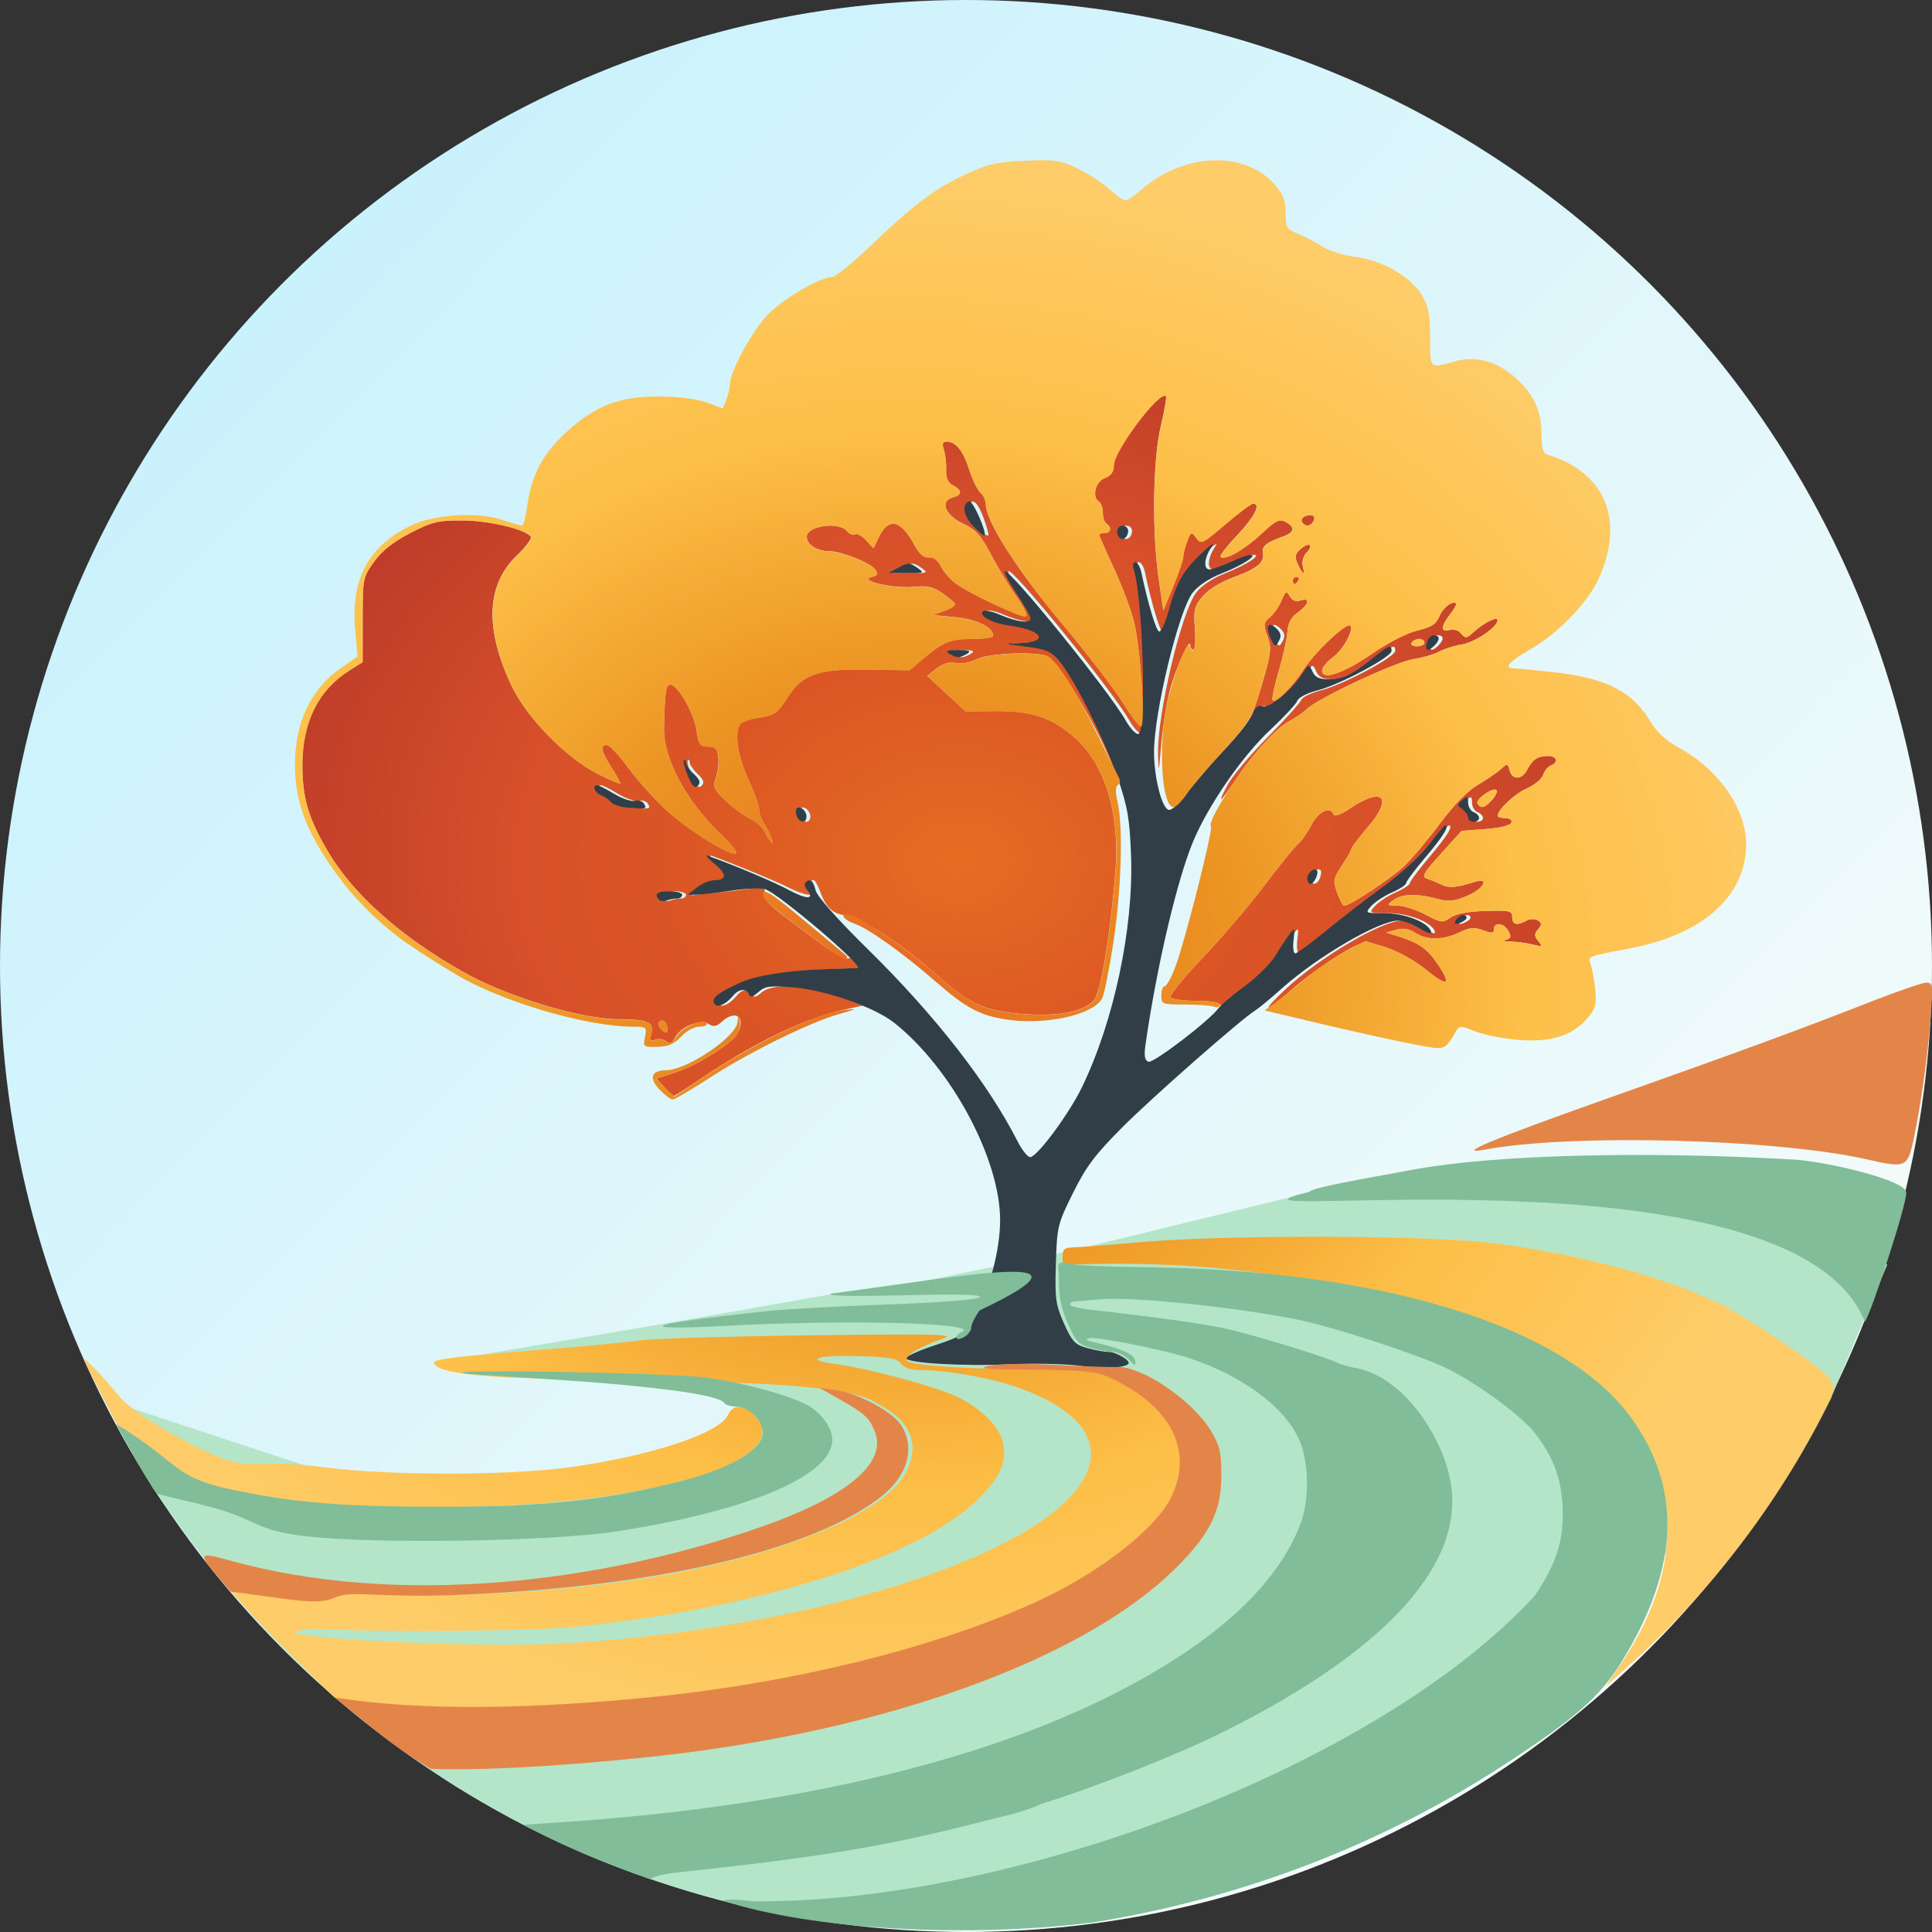 <?xml version="1.0" encoding="UTF-8" standalone="no"?>
<svg
        xmlns="http://www.w3.org/2000/svg"
        xmlns:xlink="http://www.w3.org/1999/xlink"
        xml:space="preserve"
        width="50mm"
        height="50mm"
        viewBox="0 0 50 50"
        version="1.1"
        id="svg8">
    <rect x="0" y="0" width="50" height="50" fill="#333333" stroke="none"/>
    <defs
            id="defs2"><linearGradient
   id="linearGradient1321"><stop
   id="stop1317"
   offset="0"
   style="stop-color:#fffdf9;stop-opacity:1" />
            <stop
                    id="stop1319"
                    offset="1"
                    style="stop-color:#c1f0fd;stop-opacity:1"/></linearGradient>
        <linearGradient
                id="linearGradient1285"><stop
   id="stop1277"
   offset="0"
   style="stop-color:#e76c23;stop-opacity:1" />
            <stop
                    style="stop-color:#db5624;stop-opacity:1"
                    offset="0.301"
                    id="stop1279"/>
            <stop
                    style="stop-color:#d7502a;stop-opacity:1"
                    offset="0.487"
                    id="stop1281"/>
            <stop
                    id="stop1283"
                    offset="1"
                    style="stop-color:#ab2d28;stop-opacity:1"/></linearGradient>
        <linearGradient
                id="linearGradient1265"><stop
   id="stop1257"
   offset="0"
   style="stop-color:#e76b24;stop-opacity:1" />
            <stop
                    style="stop-color:#eb9423;stop-opacity:1"
                    offset="0.36"
                    id="stop1259"/>
            <stop
                    style="stop-color:#fdbf47;stop-opacity:1"
                    offset="0.675"
                    id="stop1261"/>
            <stop
                    id="stop1263"
                    offset="1"
                    style="stop-color:#fecc68;stop-opacity:1"/></linearGradient>
        <linearGradient
                id="linearGradient1155"><stop
   id="stop1151"
   offset="0"
   style="stop-color:#ffffff;stop-opacity:1" />
            <stop
                    style="stop-color:#f4dea7;stop-opacity:1"
                    offset="0.362"
                    id="stop1177"/>
            <stop
                    style="stop-color:#ffffff;stop-opacity:1"
                    offset="0.368"
                    id="stop1175"/>
            <stop
                    id="stop1153"
                    offset="1"
                    style="stop-color:#fff1c7;stop-opacity:1"/></linearGradient>
        <linearGradient
                id="linearGradient1046"><stop
   id="stop1038"
   offset="0"
   style="stop-color:#578e99;stop-opacity:1" />
            <stop
                    style="stop-color:#9bc0c7;stop-opacity:1"
                    offset="0.319"
                    id="stop1040"/>
            <stop
                    id="stop1021"
                    offset="0.34"
                    style="stop-color:#fefefe;stop-opacity:1"/>
            <stop
                    id="stop1019"
                    offset="0.525"
                    style="stop-color:#fefefe;stop-opacity:1"/>
            <stop
                    style="stop-color:#ffc55a;stop-opacity:1"
                    offset="0.772"
                    id="stop1042"/>
            <stop
                    id="stop1044"
                    offset="1"
                    style="stop-color:#f98e1f;stop-opacity:1"/></linearGradient>
        <linearGradient
                id="linearGradient1674"><stop
     id="stop1670"
     offset="0"
     style="stop-color:#3e2300;stop-opacity:1" />
            <stop
                    id="stop1672"
                    offset="1"
                    style="stop-color:#9e5600;stop-opacity:1"/></linearGradient>
        <linearGradient
                id="linearGradient1666"><stop
   style="stop-color:#bc6001;stop-opacity:1"
   offset="0"
   id="stop1654" />
            <stop
                    id="stop1656"
                    offset="0.227"
                    style="stop-color:#ee5015;stop-opacity:1"/>
            <stop
                    style="stop-color:#d45d2a;stop-opacity:1"
                    offset="0.559"
                    id="stop1658"/>
            <stop
                    style="stop-color:#ab2504;stop-opacity:1"
                    offset="1"
                    id="stop1664"/></linearGradient>
        <linearGradient
                id="linearGradient1652"><stop
   style="stop-color:#df7e01;stop-opacity:1"
   offset="0"
   id="stop1640" />
            <stop
                    style="stop-color:#f97b29;stop-opacity:1"
                    offset="0.377"
                    id="stop1644"/>
            <stop
                    style="stop-color:#f9cd2f;stop-opacity:1"
                    offset="1"
                    id="stop1650"/></linearGradient>
        <linearGradient
                id="linearGradient1582"><stop
   id="stop1578"
   offset="0"
   style="stop-color:#fea12a;stop-opacity:1" />
            <stop
                    style="stop-color:#fdb647;stop-opacity:1"
                    offset="0.227"
                    id="stop1588"/>
            <stop
                    id="stop1590"
                    offset="0.377"
                    style="stop-color:#fa9350;stop-opacity:1"/>
            <stop
                    style="stop-color:#f25848;stop-opacity:1"
                    offset="0.549"
                    id="stop1592"/>
            <stop
                    id="stop1594"
                    offset="0.731"
                    style="stop-color:#d83f4d;stop-opacity:1"/>
            <stop
                    id="stop1580"
                    offset="1"
                    style="stop-color:#b51b10;stop-opacity:1"/></linearGradient>
        <linearGradient
                id="linearGradient927"><stop
   id="stop923"
   offset="0"
   style="stop-color:#5d6b32;stop-opacity:1" />
            <stop
                    style="stop-color:#ece1d0;stop-opacity:1"
                    offset="0.392"
                    id="stop937"/>
            <stop
                    id="stop925"
                    offset="1"
                    style="stop-color:#afdfe4;stop-opacity:1"/></linearGradient>
        <linearGradient
                id="linearGradient22643"><stop
   id="stop22639"
   offset="0"
   style="stop-color:#375d9f;stop-opacity:1;" />
            <stop
                    id="stop22641"
                    offset="1"
                    style="stop-color:#384870;stop-opacity:1;"/></linearGradient>
        <linearGradient
                id="linearGradient22566"><stop
   id="stop22562"
   offset="0"
   style="stop-color:#f2a491;stop-opacity:1;" />
            <stop
                    id="stop22564"
                    offset="0.418"
                    style="stop-color:#8eb3cf;stop-opacity:1;"/></linearGradient>
        <linearGradient
                id="linearGradient17184"><stop
   id="stop17180"
   offset="0.507"
   style="stop-color:#ffffff;stop-opacity:1;" />
            <stop
                    id="stop17182"
                    offset="1"
                    style="stop-color:#efe4be;stop-opacity:1;"/></linearGradient>
        <linearGradient
                id="linearGradient7816"><stop
     style="stop-color:#422f2e;stop-opacity:1"
     offset="1"
     id="stop7814" /></linearGradient>
        <linearGradient
                id="linearGradient2455"><stop
   style="stop-color:#fbe8bd;stop-opacity:1;"
   offset="0"
   id="stop2447" />
            <stop
                    id="stop2449"
                    offset="0.395"
                    style="stop-color:#d5dbc1;stop-opacity:1;"/>
            <stop
                    id="stop2451"
                    offset="0.657"
                    style="stop-color:#94c6c6;stop-opacity:1;"/>
            <stop
                    style="stop-color:#2d7ab8;stop-opacity:1;"
                    offset="1"
                    id="stop2453"/></linearGradient>
        <linearGradient
                id="linearGradient1006"><stop
   style="stop-color:#ffffff;stop-opacity:1"
   offset="0"
   id="stop1002" />
            <stop
                    style="stop-color:#0c9ca6;stop-opacity:1"
                    offset="1"
                    id="stop1004"/></linearGradient>
        <linearGradient
                id="linearGradient998"><stop
   style="stop-color:#fbecfd;stop-opacity:1"
   offset="0"
   id="stop994" />
            <stop
                    id="stop960"
                    offset="0.301"
                    style="stop-color:#fbd4f9;stop-opacity:1"/>
            <stop
                    id="stop958"
                    offset="0.487"
                    style="stop-color:#f46cec;stop-opacity:1"/>
            <stop
                    style="stop-color:#2b1562;stop-opacity:1"
                    offset="1"
                    id="stop996"/></linearGradient>
        <radialGradient
                xlink:href="#linearGradient998"
                id="radialGradient1000"
                cx="31.438"
                cy="42.393"
                fx="31.438"
                fy="42.393"
                r="25"
                gradientTransform="matrix(0.001,-1.017,1.024,0.001,-11.091,-1.316)"
                gradientUnits="userSpaceOnUse"/>
        <radialGradient
                xlink:href="#linearGradient1006"
                id="radialGradient1008"
                cx="21.645"
                cy="35.677"
                fx="21.645"
                fy="35.677"
                r="25"
                gradientUnits="userSpaceOnUse"
                gradientTransform="matrix(0.003,0.619,-1,0.005,68.398,-39.119)"/>
        <linearGradient
                gradientUnits="userSpaceOnUse"
                y2="1.4757635e-06"
                x2="25"
                y1="32.673"
                x1="24.669"
                id="linearGradient5700"
                xlink:href="#linearGradient2455"/>
        <linearGradient
                gradientUnits="userSpaceOnUse"
                y2="29.69"
                x2="24.806"
                y1="50"
                x1="25"
                id="linearGradient13724"
                xlink:href="#linearGradient7816"/>
        <linearGradient
                gradientUnits="userSpaceOnUse"
                y2="32.331"
                x2="37.408"
                y1="9.665"
                x1="23.919"
                id="linearGradient17186"
                xlink:href="#linearGradient17184"/>
        <linearGradient
                gradientUnits="userSpaceOnUse"
                y2="33.207"
                x2="26.003"
                y1="25.681"
                x1="34.995"
                id="linearGradient22568"
                xlink:href="#linearGradient22566"/>
        <linearGradient
                gradientUnits="userSpaceOnUse"
                y2="33.689"
                x2="17.217"
                y1="17.369"
                x1="27.734"
                id="linearGradient22645"
                xlink:href="#linearGradient22643"/>
        <linearGradient
                gradientUnits="userSpaceOnUse"
                y2="0.104"
                x2="25.104"
                y1="49.725"
                x1="25.198"
                id="linearGradient935"
                xlink:href="#linearGradient927"/>
        <clipPath
                clipPathUnits="userSpaceOnUse"
                id="clipPath1130"><path
     d="M 0,800 H 800 V 0 H 0 Z"
     id="path1128" /></clipPath>
        <clipPath
                clipPathUnits="userSpaceOnUse"
                id="clipPath1138"><path
     d="M 284.686,41.569 H 515.314 V 17 H 284.686 Z"
     id="path1136" /></clipPath>
        <clipPath
                clipPathUnits="userSpaceOnUse"
                id="clipPath1278"><path
     d="M 0,800 H 800 V 0 H 0 Z"
     id="path1276" /></clipPath>
        <linearGradient
                y2="-131.909"
                x2="-211.176"
                y1="-65.767"
                x1="-332.878"
                gradientTransform="matrix(0.253,0,0,0.253,95.928,56.293)"
                gradientUnits="userSpaceOnUse"
                id="linearGradient1598"
                xlink:href="#linearGradient1582"/>
        <linearGradient
                y2="-131.909"
                x2="-211.176"
                y1="-65.767"
                x1="-332.878"
                gradientTransform="matrix(0.129,0,0,0.143,74.363,36.787)"
                gradientUnits="userSpaceOnUse"
                id="linearGradient1602"
                xlink:href="#linearGradient1652"/>
        <linearGradient
                y2="-131.909"
                x2="-211.176"
                y1="-65.767"
                x1="-332.878"
                gradientTransform="matrix(0.143,0,0,0.156,52.603,39.554)"
                gradientUnits="userSpaceOnUse"
                id="linearGradient1606"
                xlink:href="#linearGradient1666"/>
        <linearGradient
                gradientUnits="userSpaceOnUse"
                y2="19.577"
                x2="33.029"
                y1="54.644"
                x1="16.956"
                id="linearGradient1676"
                xlink:href="#linearGradient1674"/>
        <radialGradient
                xlink:href="#linearGradient1265"
                id="radialGradient1255"
                cx="23.353"
                cy="22.872"
                fx="23.353"
                fy="22.872"
                r="23.671"
                gradientTransform="matrix(1,0,0,0.863,0.1,5.155)"
                gradientUnits="userSpaceOnUse"/>
        <radialGradient
                xlink:href="#linearGradient1285"
                id="radialGradient1275"
                cx="24.697"
                cy="18.392"
                fx="24.697"
                fy="18.392"
                r="23.421"
                gradientTransform="matrix(1,0,0,0.755,0.1,8.398)"
                gradientUnits="userSpaceOnUse"/>
        <linearGradient
                xlink:href="#linearGradient1321"
                id="linearGradient1301"
                x1="50.156"
                y1="49.881"
                x2="0.001"
                y2="0.197"
                gradientUnits="userSpaceOnUse"/></defs>


    <g
            id="g944"><circle
     r="25"
     cy="25"
     cx="25"
     id="path1293"
     style="opacity:1;fill:url(#linearGradient1301);fill-opacity:1;fill-rule:evenodd;stroke-width:0.364" />
        <path
                id="path1287"
                d="m 3.933,38.475 c 2.399,3.54 4.846,5.827 7.889,7.774 2.463,1.531 4.829,2.445 7.327,3.049 l 10.911,-0.611 10.604,-6.191 6.719,-6.306 1.459,-3.463 -4.671,-2.468 -10.01,0.537 -6.423,1.567 -4.261,0.881 -1.957,0.249 -4.234,0.747 -6.059,1.027 7.162,0.823 1.459,0.391 -1.174,1.53 L 13.017,39.008 7.997,37.961 2.862,36.269 Z"
                style="fill:#b4e5c8;fill-opacity:1;stroke:none;stroke-width:0.265;stroke-linecap:butt;stroke-linejoin:miter;stroke-miterlimit:4;stroke-dasharray:none;stroke-opacity:1"/>
        <path
                id="path1289"
                d="m 17.199,28.138 -0.21,-0.224 0.499,-0.163 c 0.567,-0.185 1.457,-0.745 1.595,-1.002 0.23,-0.43 -0.04,-0.635 -0.402,-0.307 -0.138,0.125 -0.216,0.138 -0.344,0.058 -0.216,-0.135 -0.712,0.064 -0.863,0.347 -0.082,0.153 -0.139,0.178 -0.232,0.101 -0.068,-0.056 -0.195,-0.075 -0.282,-0.041 -0.13,0.05 -0.148,0.019 -0.1,-0.175 0.07,-0.279 -0.106,-0.352 -0.854,-0.355 -0.987,-0.004 -2.892,-0.585 -4.025,-1.227 -1.62,-0.918 -2.83,-1.994 -3.489,-3.104 -0.508,-0.855 -0.669,-1.394 -0.669,-2.243 0,-1.118 0.409,-1.942 1.218,-2.454 l 0.342,-0.217 2.86e-4,-1.092 c 2.825e-4,-1.071 0.006,-1.099 0.295,-1.504 0.205,-0.287 0.489,-0.512 0.934,-0.742 0.569,-0.294 0.718,-0.329 1.36,-0.327 0.693,0.003 1.646,0.233 1.765,0.425 0.029,0.047 -0.136,0.267 -0.367,0.489 -0.79,0.761 -0.831,1.899 -0.123,3.384 0.386,0.808 1.409,1.853 2.214,2.259 0.325,0.164 0.591,0.276 0.591,0.248 0,-0.028 -0.106,-0.219 -0.236,-0.425 -0.265,-0.42 -0.295,-0.568 -0.113,-0.568 0.068,0 0.326,0.276 0.573,0.612 0.247,0.337 0.713,0.847 1.035,1.134 0.585,0.521 1.638,1.158 1.742,1.054 0.03,-0.03 -0.136,-0.237 -0.369,-0.458 -0.922,-0.877 -1.517,-1.981 -1.5,-2.784 0.019,-0.912 0.049,-1.12 0.161,-1.12 0.194,0 0.617,0.733 0.681,1.177 0.054,0.375 0.09,0.428 0.297,0.429 0.188,0.001 0.242,0.056 0.266,0.269 0.017,0.147 -0.011,0.387 -0.062,0.533 -0.083,0.239 -0.057,0.3 0.253,0.597 0.19,0.182 0.473,0.389 0.627,0.46 0.155,0.071 0.329,0.226 0.388,0.344 0.059,0.118 0.137,0.244 0.173,0.281 0.099,0.099 -0.051,-0.278 -0.196,-0.493 -0.069,-0.103 -0.126,-0.266 -0.126,-0.363 0,-0.097 -0.128,-0.452 -0.284,-0.79 -0.271,-0.586 -0.36,-1.185 -0.211,-1.418 0.038,-0.06 0.266,-0.138 0.506,-0.174 0.386,-0.058 0.467,-0.114 0.708,-0.495 0.4,-0.632 0.788,-0.769 2.113,-0.746 l 1.059,0.019 0.349,-0.297 c 0.516,-0.439 0.708,-0.516 1.289,-0.516 0.29,0 0.527,-0.036 0.527,-0.08 0,-0.219 -0.418,-0.426 -0.969,-0.48 l -0.592,-0.058 0.325,-0.118 c 0.184,-0.067 0.287,-0.151 0.237,-0.195 -0.456,-0.397 -0.614,-0.46 -1.055,-0.417 -0.53,0.051 -1.441,-0.157 -1.098,-0.251 0.169,-0.046 0.186,-0.083 0.095,-0.202 -0.133,-0.173 -0.88,-0.469 -1.185,-0.469 -0.317,0 -0.582,-0.171 -0.582,-0.375 0,-0.283 0.829,-0.4 1.039,-0.147 0.065,0.078 0.158,0.116 0.209,0.085 0.05,-0.031 0.178,0.037 0.285,0.152 l 0.194,0.208 0.138,-0.286 c 0.256,-0.529 0.568,-0.455 0.931,0.219 0.119,0.221 0.235,0.318 0.364,0.305 0.123,-0.012 0.234,0.071 0.315,0.237 0.069,0.141 0.249,0.343 0.399,0.45 0.384,0.274 1.681,0.879 1.799,0.84 0.054,-0.018 -0.054,-0.245 -0.239,-0.506 -0.186,-0.26 -0.484,-0.751 -0.663,-1.091 -0.266,-0.505 -0.399,-0.652 -0.727,-0.804 -0.463,-0.215 -0.61,-0.588 -0.267,-0.677 0.248,-0.065 0.251,-0.183 0.008,-0.313 -0.133,-0.071 -0.186,-0.191 -0.178,-0.405 0.006,-0.167 -0.02,-0.4 -0.059,-0.517 -0.05,-0.154 -0.032,-0.213 0.065,-0.213 0.244,0 0.431,0.23 0.591,0.726 0.087,0.269 0.219,0.54 0.294,0.603 0.075,0.062 0.137,0.198 0.137,0.3 0,0.429 0.802,1.686 1.947,3.054 0.654,0.78 1.366,1.705 1.584,2.054 0.217,0.349 0.433,0.636 0.48,0.639 0.122,0.005 -0.008,-2.008 -0.173,-2.692 -0.075,-0.312 -0.31,-0.941 -0.521,-1.397 -0.211,-0.456 -0.384,-0.85 -0.384,-0.875 0,-0.025 0.064,-0.046 0.142,-0.046 0.161,0 0.19,-0.148 0.047,-0.237 -0.052,-0.032 -0.095,-0.16 -0.095,-0.284 0,-0.124 -0.043,-0.252 -0.095,-0.284 -0.195,-0.12 -0.102,-0.522 0.142,-0.615 0.167,-0.063 0.237,-0.161 0.237,-0.331 0,-0.375 1.187,-1.951 1.348,-1.79 0.024,0.024 -0.035,0.373 -0.131,0.775 -0.208,0.869 -0.232,2.759 -0.051,3.981 l 0.117,0.79 0.257,-0.627 c 0.142,-0.345 0.257,-0.687 0.257,-0.761 0,-0.074 0.046,-0.254 0.102,-0.4 0.097,-0.254 0.108,-0.258 0.233,-0.087 0.125,0.17 0.164,0.152 0.757,-0.355 0.344,-0.294 0.665,-0.534 0.713,-0.534 0.214,0 0.048,0.336 -0.401,0.811 -0.268,0.284 -0.466,0.538 -0.439,0.565 0.105,0.105 0.608,-0.175 1.04,-0.58 0.386,-0.361 0.482,-0.409 0.643,-0.323 0.262,0.14 0.237,0.272 -0.071,0.381 -0.423,0.15 -0.546,0.25 -0.515,0.419 0.046,0.249 -0.146,0.41 -0.753,0.632 -0.339,0.124 -0.656,0.319 -0.804,0.493 -0.214,0.254 -0.238,0.355 -0.204,0.838 0.022,0.302 0.005,0.548 -0.037,0.548 -0.042,0 -0.079,-0.053 -0.081,-0.118 -0.008,-0.229 -0.379,0.596 -0.532,1.181 -0.085,0.326 -0.184,0.954 -0.221,1.397 -0.062,0.745 -0.068,0.762 -0.081,0.236 -0.025,-1.014 0.6,-3.664 0.984,-4.173 0.138,-0.183 0.43,-0.376 0.771,-0.511 0.535,-0.211 0.934,-0.472 0.722,-0.472 -0.058,0 -0.29,0.084 -0.517,0.187 -0.227,0.103 -0.466,0.188 -0.531,0.189 -0.167,0.003 -0.147,-0.291 0.038,-0.568 0.098,-0.146 0.005,-0.091 -0.244,0.145 -0.477,0.451 -0.651,0.756 -0.862,1.514 -0.087,0.312 -0.194,0.559 -0.239,0.549 -0.071,-0.016 -0.291,-0.762 -0.462,-1.566 -0.03,-0.143 -0.1,-0.26 -0.155,-0.26 -0.055,0 -0.075,0.076 -0.045,0.169 0.247,0.778 0.344,4.277 0.118,4.277 -0.068,0 -0.215,-0.16 -0.325,-0.355 -0.424,-0.75 -3.026,-3.959 -3.128,-3.857 -0.025,0.025 0.109,0.28 0.298,0.565 0.189,0.285 0.356,0.573 0.369,0.64 0.032,0.156 -0.331,0.117 -0.804,-0.086 -0.196,-0.084 -0.387,-0.122 -0.426,-0.083 -0.118,0.118 0.239,0.309 0.691,0.371 0.867,0.119 1.04,0.43 0.25,0.452 -0.422,0.011 -0.415,0.016 0.165,0.091 0.373,0.048 0.674,0.144 0.777,0.248 0.406,0.408 1.692,2.989 1.557,3.124 -0.028,0.028 -0.097,-0.069 -0.153,-0.215 -0.415,-1.092 -1.464,-2.846 -1.748,-2.922 -0.409,-0.11 -1.518,-0.051 -1.798,0.096 -0.159,0.083 -0.395,0.126 -0.536,0.098 -0.169,-0.034 -0.333,0.013 -0.496,0.141 l -0.244,0.192 0.496,0.458 0.496,0.458 0.805,-0.006 c 0.917,-0.006 1.428,0.167 2.018,0.685 0.781,0.686 1.169,1.944 1.057,3.429 -0.12,1.596 -0.381,3.175 -0.555,3.368 -0.273,0.302 -0.921,0.428 -1.838,0.358 -0.995,-0.077 -1.358,-0.241 -2.229,-1.008 -0.88,-0.776 -2.019,-1.531 -2.332,-1.546 -0.335,-0.017 -0.535,-0.19 -0.679,-0.588 -0.064,-0.177 -0.143,-0.322 -0.176,-0.322 -0.136,0 -0.177,0.133 -0.079,0.251 0.163,0.196 -0.14,0.162 -0.587,-0.066 -0.313,-0.16 -1.412,-0.613 -1.98,-0.817 -0.078,-0.028 -0.003,0.063 0.166,0.203 0.33,0.272 0.328,0.427 -0.006,0.43 -0.114,0.001 -0.314,0.09 -0.444,0.197 l -0.237,0.195 0.52,-0.053 c 0.286,-0.029 0.72,-0.081 0.964,-0.114 0.401,-0.055 0.44,-0.044 0.404,0.117 -0.039,0.176 0.128,0.322 1.575,1.378 0.263,0.192 0.532,0.328 0.597,0.303 0.065,-0.025 0.174,0.02 0.24,0.101 0.067,0.08 0.105,0.147 0.086,0.149 -0.019,0.002 -0.418,0.016 -0.887,0.032 -0.99,0.034 -1.832,0.18 -2.2,0.381 -0.143,0.078 -0.354,0.185 -0.471,0.238 -0.133,0.061 -0.191,0.149 -0.156,0.24 0.061,0.16 0.291,0.078 0.505,-0.179 0.147,-0.177 0.351,-0.192 0.408,-0.029 0.03,0.087 0.091,0.074 0.228,-0.047 0.316,-0.28 1.379,-0.197 2.254,0.175 l 0.377,0.16 -0.52,0.113 c -0.974,0.211 -2.306,0.854 -3.661,1.766 -0.375,0.252 -0.697,0.459 -0.717,0.459 -0.019,0 -0.13,-0.101 -0.246,-0.224 z m 0.048,-1.623 c -0.032,-0.084 -0.103,-0.124 -0.158,-0.09 -0.069,0.042 -0.065,0.104 0.013,0.197 0.137,0.166 0.225,0.101 0.145,-0.107 z m 0.374,-3.262 c 0.074,0 0.134,-0.043 0.134,-0.095 0,-0.052 -0.149,-0.095 -0.331,-0.095 -0.315,0 -0.409,0.079 -0.265,0.224 0.036,0.036 0.125,0.043 0.197,0.016 0.072,-0.028 0.191,-0.05 0.265,-0.05 z m 3.351,-2.123 c 0,-0.151 -0.172,-0.291 -0.254,-0.208 -0.078,0.078 0.044,0.345 0.157,0.345 0.054,0 0.098,-0.061 0.098,-0.136 z m -4.211,-0.339 c -0.037,-0.06 -0.141,-0.09 -0.232,-0.066 -0.09,0.024 -0.33,-0.058 -0.533,-0.18 -0.203,-0.123 -0.401,-0.224 -0.44,-0.224 -0.14,-9.66e-4 -0.068,0.196 0.095,0.257 0.091,0.034 0.208,0.116 0.26,0.181 0.052,0.066 0.265,0.132 0.473,0.148 0.446,0.034 0.465,0.027 0.377,-0.115 z m 1.297,-0.758 c -0.114,-0.106 -0.208,-0.241 -0.208,-0.3 0,-0.059 -0.022,-0.085 -0.049,-0.058 -0.027,0.027 0.019,0.21 0.101,0.407 0.111,0.265 0.177,0.331 0.256,0.252 0.079,-0.079 0.053,-0.157 -0.101,-0.3 z M 25.134,16.915 c 0.105,-0.068 0.042,-0.092 -0.237,-0.092 -0.279,0 -0.341,0.024 -0.237,0.092 0.078,0.05 0.184,0.092 0.237,0.092 0.052,0 0.158,-0.041 0.237,-0.092 z m -1.301,-2.227 c -0.186,-0.13 -0.236,-0.131 -0.47,-0.004 l -0.262,0.142 0.47,0.004 c 0.45,0.004 0.462,-0.002 0.262,-0.142 z m 5.464,-0.948 c 0,-0.075 -0.064,-0.136 -0.142,-0.136 -0.142,0 -0.194,0.2 -0.081,0.313 0.088,0.088 0.223,-0.018 0.223,-0.176 z m -3.851,-0.359 c -0.163,-0.439 -0.329,-0.528 -0.391,-0.21 -0.029,0.148 0.443,0.763 0.523,0.682 0.017,-0.017 -0.042,-0.23 -0.132,-0.473 z m 6.122,12.615 c 0,-0.052 -0.269,-0.094 -0.609,-0.094 -0.335,0 -0.635,-0.041 -0.666,-0.092 -0.031,-0.05 0.341,-0.508 0.826,-1.017 0.486,-0.509 1.205,-1.351 1.598,-1.871 0.393,-0.52 0.788,-1.007 0.878,-1.082 0.09,-0.074 0.246,-0.298 0.347,-0.496 0.178,-0.348 0.499,-0.493 0.576,-0.261 0.019,0.057 0.195,-0.009 0.405,-0.151 0.859,-0.583 1.145,-0.311 0.486,0.461 -0.239,0.28 -0.435,0.537 -0.435,0.572 0,0.035 -0.11,0.229 -0.245,0.433 -0.226,0.342 -0.236,0.396 -0.123,0.707 0.067,0.186 0.148,0.337 0.18,0.337 0.145,0 1.219,-0.71 1.549,-1.023 0.202,-0.192 0.62,-0.689 0.93,-1.106 0.355,-0.477 0.717,-0.847 0.979,-1 0.229,-0.134 0.496,-0.317 0.595,-0.406 0.17,-0.154 0.182,-0.152 0.23,0.031 0.067,0.256 0.318,0.246 0.457,-0.02 0.142,-0.269 0.266,-0.351 0.533,-0.353 0.238,-0.002 0.288,0.165 0.075,0.247 -0.076,0.029 -0.165,0.138 -0.198,0.242 -0.033,0.104 -0.225,0.263 -0.426,0.353 -0.322,0.144 -0.751,0.549 -0.751,0.709 0,0.031 0.089,0.056 0.197,0.056 0.115,0 0.181,0.049 0.158,0.118 -0.024,0.072 -0.284,0.137 -0.664,0.166 l -0.625,0.047 -0.534,0.591 c -0.456,0.504 -0.509,0.599 -0.361,0.647 0.095,0.031 0.266,0.1 0.379,0.154 0.196,0.093 0.374,0.079 0.858,-0.072 0.404,-0.125 0.228,0.186 -0.206,0.365 -0.342,0.141 -0.484,0.154 -0.78,0.071 -0.503,-0.14 -0.908,-0.126 -1.124,0.037 -0.174,0.132 -0.169,0.139 0.11,0.142 0.161,0.002 0.487,0.106 0.723,0.232 0.403,0.214 0.444,0.219 0.647,0.077 0.143,-0.1 0.454,-0.159 0.909,-0.172 0.624,-0.018 0.691,-0.002 0.691,0.16 0,0.198 0.114,0.227 0.366,0.092 0.093,-0.05 0.221,-0.053 0.295,-0.007 0.108,0.067 0.109,0.107 0.007,0.23 -0.102,0.123 -0.101,0.176 0.006,0.306 0.118,0.142 0.103,0.15 -0.154,0.087 -0.156,-0.039 -0.412,-0.072 -0.568,-0.075 -0.156,-0.002 -0.209,-0.023 -0.119,-0.046 0.131,-0.034 0.145,-0.08 0.068,-0.225 -0.113,-0.211 -0.375,-0.245 -0.375,-0.049 0,0.109 -0.052,0.114 -0.28,0.028 -0.226,-0.085 -0.345,-0.075 -0.618,0.056 -0.424,0.202 -0.838,0.206 -1.138,0.009 -0.161,-0.105 -0.313,-0.13 -0.493,-0.08 l -0.261,0.072 0.331,0.105 c 0.517,0.164 0.734,0.316 0.991,0.695 0.38,0.559 0.278,0.625 -0.272,0.177 -0.549,-0.448 -1.354,-0.773 -1.697,-0.686 -0.308,0.077 -1.268,0.716 -1.843,1.227 -0.672,0.597 -0.762,0.555 -0.112,-0.052 0.882,-0.824 2.496,-1.774 3.016,-1.776 0.124,-4.65e-4 0.375,0.091 0.557,0.204 0.209,0.129 0.316,0.158 0.29,0.079 -0.08,-0.239 -0.676,-0.474 -1.204,-0.474 -0.506,0 -0.511,-0.002 -0.342,-0.189 0.094,-0.104 0.335,-0.261 0.535,-0.349 0.2,-0.088 0.364,-0.196 0.364,-0.24 0,-0.044 0.234,-0.355 0.52,-0.693 0.452,-0.533 0.614,-0.8 0.484,-0.8 -0.02,0 -0.205,0.223 -0.411,0.497 -0.206,0.273 -0.726,0.752 -1.156,1.064 -0.429,0.312 -1.105,0.834 -1.501,1.159 -0.396,0.325 -0.759,0.591 -0.805,0.591 -0.046,0 -0.066,-0.155 -0.044,-0.343 0.038,-0.329 0.034,-0.335 -0.108,-0.148 -0.081,0.107 -0.247,0.358 -0.368,0.556 -0.218,0.359 -1.531,1.438 -1.531,1.259 z m 6.419,-2.165 c 0.078,-0.049 0.091,-0.104 0.034,-0.139 -0.052,-0.032 -0.147,0.005 -0.211,0.083 -0.128,0.154 -0.028,0.186 0.177,0.057 z m -3.826,-1.112 c 0.033,-0.085 0.04,-0.175 0.016,-0.199 -0.075,-0.075 -0.245,0.076 -0.245,0.218 0,0.186 0.155,0.173 0.229,-0.019 z m 4.218,-1.55 c 0,-0.054 -0.064,-0.122 -0.142,-0.152 -0.078,-0.03 -0.142,-0.14 -0.142,-0.245 0,-0.164 -0.021,-0.173 -0.15,-0.066 -0.138,0.114 -0.138,0.134 0,0.235 0.083,0.06 0.15,0.159 0.15,0.218 0,0.059 0.064,0.108 0.142,0.108 0.078,0 0.142,-0.044 0.142,-0.098 z m 0.237,-0.471 c 0.094,-0.104 0.145,-0.217 0.112,-0.249 -0.089,-0.089 -0.554,0.243 -0.489,0.349 0.085,0.137 0.187,0.11 0.376,-0.099 z m -8.089,0.059 c 0,-0.02 0.074,-0.094 0.166,-0.166 0.15,-0.118 0.153,-0.114 0.036,0.036 -0.124,0.158 -0.201,0.208 -0.201,0.13 z m 1.251,-0.457 c 0.119,-0.219 0.583,-0.771 1.032,-1.226 0.449,-0.455 0.839,-0.887 0.867,-0.96 0.028,-0.073 0.257,-0.184 0.508,-0.247 0.569,-0.143 1.923,-0.863 1.924,-1.023 9.6e-5,-0.177 -0.073,-0.148 -0.504,0.2 -0.533,0.43 -0.75,0.533 -1.13,0.533 -0.239,0 -0.346,-0.053 -0.414,-0.203 -0.089,-0.199 -0.095,-0.197 -0.275,0.08 -0.277,0.428 -0.85,0.891 -1.02,0.825 -0.103,-0.04 -0.188,0.038 -0.284,0.259 -0.075,0.174 -0.405,0.571 -0.733,0.883 l -0.597,0.568 0.615,-0.668 c 0.571,-0.62 0.635,-0.735 0.887,-1.59 0.245,-0.831 0.26,-0.955 0.149,-1.262 -0.111,-0.308 -0.105,-0.355 0.059,-0.492 0.1,-0.083 0.237,-0.278 0.303,-0.433 0.107,-0.251 0.131,-0.263 0.214,-0.114 0.062,0.11 0.156,0.148 0.276,0.11 0.264,-0.084 0.224,0.098 -0.068,0.311 -0.175,0.128 -0.256,0.279 -0.27,0.505 -0.011,0.177 -0.112,0.636 -0.226,1.02 -0.114,0.384 -0.184,0.721 -0.156,0.749 0.08,0.08 0.522,-0.363 0.811,-0.812 0.284,-0.441 1.106,-1.213 1.196,-1.123 0.106,0.106 -0.185,0.635 -0.455,0.828 -0.149,0.106 -0.271,0.259 -0.271,0.34 0,0.259 0.562,0.065 1.309,-0.451 0.4,-0.276 0.89,-0.526 1.156,-0.589 0.361,-0.086 0.486,-0.166 0.568,-0.365 0.095,-0.23 0.345,-0.422 0.434,-0.333 0.019,0.019 -0.051,0.144 -0.155,0.277 -0.24,0.305 -0.246,0.479 -0.015,0.406 0.102,-0.033 0.227,0.006 0.298,0.091 0.11,0.132 0.142,0.129 0.321,-0.033 0.269,-0.244 0.624,-0.421 0.624,-0.311 0,0.178 -0.581,0.573 -0.925,0.629 -0.194,0.031 -0.462,0.116 -0.597,0.189 -0.135,0.073 -0.433,0.159 -0.662,0.192 -0.44,0.063 -2.476,1.017 -2.752,1.291 -0.089,0.088 -0.284,0.223 -0.432,0.3 -0.342,0.177 -0.945,0.829 -1.4,1.515 -0.418,0.63 -0.512,0.689 -0.211,0.134 z m 5.447,-3.594 c 0.151,-0.151 0.144,-0.265 -0.017,-0.265 -0.072,0 -0.153,0.085 -0.18,0.189 -0.056,0.213 0.028,0.245 0.198,0.076 z M 33.14,16.273 c -0.209,-0.209 -0.303,-0.071 -0.162,0.238 0.108,0.237 0.126,0.244 0.215,0.085 0.073,-0.13 0.059,-0.211 -0.053,-0.323 z m 3.724,0.359 c 0,-0.052 -0.061,-0.095 -0.136,-0.095 -0.075,0 -0.163,0.043 -0.195,0.095 -0.032,0.052 0.029,0.095 0.136,0.095 0.107,0 0.195,-0.043 0.195,-0.095 z m -5.913,3.595 c 0.094,-0.104 0.193,-0.189 0.219,-0.189 0.026,0 -0.03,0.085 -0.124,0.189 -0.094,0.104 -0.193,0.189 -0.219,0.189 -0.026,0 0.03,-0.085 0.124,-0.189 z m 2.507,-5.203 c 0,-0.052 0.045,-0.095 0.1,-0.095 0.055,0 0.074,0.043 0.042,0.095 -0.032,0.052 -0.077,0.095 -0.1,0.095 -0.023,0 -0.042,-0.043 -0.042,-0.095 z m 0.129,-0.422 c -0.089,-0.193 -0.077,-0.258 0.072,-0.393 0.217,-0.196 0.354,-0.105 0.15,0.099 -0.08,0.08 -0.122,0.23 -0.095,0.336 0.068,0.26 0.004,0.239 -0.127,-0.042 z m 0.107,-1.092 c -0.032,-0.052 0.009,-0.122 0.093,-0.154 0.181,-0.07 0.282,0.007 0.195,0.148 -0.079,0.127 -0.211,0.13 -0.288,0.006 z"
                style="fill:url(#radialGradient1275);fill-opacity:1;stroke-width:0.095"/>
        <path
                style="fill:#313e47;stroke-width:0.095"
                d="m 27.92,35.342 c -0.416,-0.047 -1.203,-0.063 -1.749,-0.036 -1.23,0.06 -2.762,-0.031 -2.719,-0.163 0.018,-0.053 0.369,-0.206 0.78,-0.34 0.547,-0.179 0.762,-0.295 0.799,-0.434 0.028,-0.104 0.135,-0.314 0.238,-0.466 0.333,-0.492 0.614,-1.557 0.614,-2.325 0,-1.586 -1.262,-3.937 -2.743,-5.11 -0.51,-0.404 -1.779,-0.847 -2.624,-0.916 -0.59,-0.048 -0.715,-0.031 -0.889,0.123 -0.145,0.129 -0.214,0.146 -0.243,0.061 -0.057,-0.163 -0.261,-0.148 -0.408,0.029 -0.21,0.253 -0.443,0.339 -0.502,0.185 -0.051,-0.132 0.127,-0.267 0.696,-0.525 0.388,-0.176 1.223,-0.31 2.129,-0.341 0.468,-0.016 0.87,-0.03 0.893,-0.032 0.21,-0.014 -2.079,-1.963 -2.401,-2.044 -0.125,-0.031 -0.526,-0.011 -0.891,0.046 -0.365,0.057 -0.762,0.102 -0.882,0.101 l -0.218,-0.002 0.237,-0.185 c 0.13,-0.102 0.33,-0.186 0.444,-0.187 0.334,-0.003 0.337,-0.158 0.006,-0.43 -0.17,-0.14 -0.245,-0.231 -0.166,-0.203 0.702,0.252 1.736,0.689 2.104,0.89 0.449,0.244 0.669,0.242 0.464,-0.004 -0.059,-0.071 -0.079,-0.157 -0.045,-0.191 0.12,-0.12 0.2,-0.06 0.264,0.198 0.04,0.16 0.563,0.75 1.364,1.537 1.727,1.698 3.099,3.459 3.857,4.949 0.127,0.251 0.283,0.439 0.345,0.419 0.219,-0.071 1.001,-1.138 1.326,-1.807 0.825,-1.701 1.337,-4.107 1.272,-5.973 -0.034,-0.966 -0.085,-1.269 -0.346,-2.034 -0.336,-0.988 -1.127,-2.57 -1.513,-3.028 -0.21,-0.248 -0.34,-0.304 -0.862,-0.37 -0.579,-0.074 -0.589,-0.079 -0.171,-0.09 0.79,-0.021 0.617,-0.333 -0.25,-0.452 -0.452,-0.062 -0.809,-0.254 -0.691,-0.371 0.038,-0.038 0.23,-9.66e-4 0.426,0.083 0.473,0.203 0.836,0.242 0.804,0.086 -0.014,-0.067 -0.18,-0.355 -0.369,-0.64 -0.189,-0.285 -0.324,-0.54 -0.298,-0.565 0.102,-0.102 2.704,3.106 3.128,3.857 0.11,0.195 0.256,0.355 0.325,0.355 0.225,0 0.129,-3.499 -0.118,-4.277 -0.03,-0.093 -0.009,-0.169 0.045,-0.169 0.055,0 0.124,0.117 0.155,0.26 0.178,0.835 0.386,1.523 0.464,1.534 0.049,0.007 0.159,-0.234 0.243,-0.536 0.206,-0.739 0.382,-1.047 0.857,-1.495 0.25,-0.236 0.342,-0.29 0.244,-0.145 -0.185,0.277 -0.205,0.571 -0.038,0.568 0.065,-0.001 0.304,-0.086 0.531,-0.189 0.227,-0.103 0.459,-0.187 0.517,-0.187 0.212,0 -0.187,0.261 -0.722,0.472 -0.341,0.135 -0.633,0.328 -0.771,0.511 -0.365,0.484 -0.999,3.113 -0.996,4.126 0.002,0.665 0.206,1.459 0.383,1.49 0.075,0.013 0.263,-0.157 0.418,-0.378 0.155,-0.221 0.59,-0.724 0.965,-1.117 0.375,-0.393 0.728,-0.834 0.783,-0.979 0.07,-0.185 0.145,-0.247 0.251,-0.206 0.174,0.067 0.743,-0.391 1.024,-0.824 0.18,-0.278 0.186,-0.279 0.275,-0.08 0.067,0.151 0.174,0.203 0.414,0.203 0.381,0 0.598,-0.102 1.13,-0.533 0.432,-0.349 0.504,-0.378 0.504,-0.2 -9.7e-5,0.16 -1.355,0.881 -1.924,1.023 -0.253,0.063 -0.483,0.183 -0.514,0.267 -0.031,0.084 -0.344,0.419 -0.694,0.746 -0.722,0.672 -1.598,1.936 -1.998,2.884 -0.42,0.995 -0.956,3.283 -1.242,5.302 -0.036,0.256 -0.013,0.374 0.08,0.41 0.126,0.048 1.579,-1.063 1.817,-1.389 0.063,-0.086 0.369,-0.343 0.681,-0.572 0.312,-0.229 0.665,-0.578 0.785,-0.777 0.119,-0.199 0.284,-0.449 0.365,-0.557 0.142,-0.187 0.146,-0.181 0.108,0.148 -0.022,0.189 -0.002,0.343 0.044,0.343 0.046,0 0.409,-0.266 0.805,-0.591 0.396,-0.325 1.072,-0.847 1.501,-1.159 0.429,-0.312 0.949,-0.791 1.156,-1.064 0.206,-0.273 0.392,-0.497 0.411,-0.497 0.129,0 -0.033,0.267 -0.484,0.8 -0.286,0.337 -0.52,0.649 -0.52,0.693 0,0.044 -0.164,0.152 -0.364,0.24 -0.2,0.088 -0.441,0.246 -0.535,0.349 -0.168,0.186 -0.164,0.189 0.342,0.189 0.528,0 1.124,0.235 1.204,0.474 0.026,0.079 -0.081,0.05 -0.29,-0.079 -0.182,-0.113 -0.433,-0.205 -0.557,-0.204 -0.503,0.002 -2.081,0.921 -3.017,1.757 -0.287,0.256 -0.591,0.508 -0.676,0.56 -0.367,0.225 -2.659,2.239 -3.45,3.031 -0.704,0.705 -0.94,1.02 -1.277,1.7 -0.399,0.804 -0.415,0.871 -0.444,1.836 -0.027,0.904 -0.007,1.054 0.209,1.54 0.209,0.47 0.285,0.551 0.598,0.638 0.197,0.055 0.446,0.1 0.553,0.1 0.203,5.72e-4 0.597,0.238 0.515,0.311 -0.122,0.108 -0.586,0.126 -1.277,0.048 z m 9.79,-11.567 c 0.064,-0.077 0.159,-0.115 0.211,-0.083 0.057,0.035 0.044,0.09 -0.034,0.139 -0.204,0.129 -0.304,0.097 -0.177,-0.057 z M 17.059,23.288 c -0.144,-0.144 -0.05,-0.224 0.265,-0.224 0.182,0 0.331,0.043 0.331,0.095 0,0.052 -0.06,0.095 -0.134,0.095 -0.074,0 -0.193,0.023 -0.265,0.05 -0.072,0.028 -0.161,0.021 -0.197,-0.016 z m 16.773,-0.549 c 0,-0.142 0.17,-0.293 0.245,-0.218 0.066,0.066 -0.065,0.354 -0.161,0.354 -0.046,0 -0.084,-0.061 -0.084,-0.136 z M 20.621,21.121 c -0.031,-0.08 -0.032,-0.17 -0.003,-0.199 0.083,-0.083 0.254,0.058 0.254,0.208 0,0.182 -0.18,0.175 -0.251,-0.01 z m 17.374,0.038 c 0,-0.059 -0.068,-0.157 -0.15,-0.218 -0.138,-0.101 -0.138,-0.121 0,-0.235 0.129,-0.107 0.15,-0.098 0.15,0.066 0,0.105 0.064,0.215 0.142,0.245 0.078,0.03 0.142,0.098 0.142,0.152 0,0.054 -0.064,0.098 -0.142,0.098 -0.078,0 -0.142,-0.049 -0.142,-0.108 z M 16.284,20.907 c -0.208,-0.016 -0.421,-0.082 -0.473,-0.148 -0.052,-0.066 -0.169,-0.147 -0.26,-0.181 -0.162,-0.061 -0.235,-0.258 -0.095,-0.257 0.039,2.83e-4 0.237,0.101 0.44,0.224 0.203,0.123 0.443,0.204 0.533,0.18 0.09,-0.024 0.195,0.006 0.232,0.066 0.088,0.143 0.068,0.149 -0.377,0.115 z m 1.519,-0.825 c -0.082,-0.197 -0.128,-0.38 -0.101,-0.407 0.027,-0.027 0.049,-5.72e-4 0.049,0.058 0,0.059 0.093,0.194 0.208,0.3 0.154,0.143 0.18,0.221 0.101,0.3 -0.079,0.079 -0.145,0.014 -0.256,-0.252 z m 6.759,-3.167 c -0.105,-0.068 -0.042,-0.092 0.237,-0.092 0.279,0 0.341,0.024 0.237,0.092 -0.078,0.05 -0.184,0.092 -0.237,0.092 -0.052,0 -0.158,-0.041 -0.237,-0.092 z m 12.365,-0.284 c 0.027,-0.104 0.108,-0.189 0.18,-0.189 0.161,0 0.168,0.114 0.017,0.265 -0.17,0.17 -0.253,0.137 -0.198,-0.076 z m -4.048,-0.121 c -0.141,-0.31 -0.047,-0.448 0.162,-0.238 0.112,0.112 0.126,0.194 0.053,0.323 -0.089,0.159 -0.107,0.152 -0.215,-0.085 z M 23.262,14.685 c 0.234,-0.127 0.284,-0.126 0.47,0.004 0.2,0.14 0.188,0.146 -0.262,0.142 l -0.47,-0.004 z m 5.711,-0.767 c -0.113,-0.113 -0.061,-0.313 0.081,-0.313 0.078,0 0.142,0.061 0.142,0.136 0,0.158 -0.135,0.265 -0.223,0.176 z m -3.789,-0.304 c -0.253,-0.264 -0.301,-0.573 -0.1,-0.64 0.09,-0.03 0.465,0.811 0.393,0.882 -0.017,0.017 -0.149,-0.092 -0.293,-0.242 z"
                id="path1209"/>
        <path
                style="fill:url(#radialGradient1255);fill-opacity:1;stroke-width:0.095"
                d="m 5.689,40.816 c 3.838,0.535 6.566,0.606 10.033,0.172 3.922,-0.49 7.175,-1.715 7.745,-2.917 0.347,-0.732 0.086,-1.32 -0.781,-1.757 -1.372,-0.97 -11.287,-0.25 -11.457,-1.046 0,-0.094 0.553,-0.161 2.791,-0.337 1.041,-0.082 2.169,-0.189 2.507,-0.238 0.338,-0.049 2.339,-0.11 4.446,-0.135 3.271,-0.039 3.776,-0.027 3.453,0.08 -0.588,0.195 -1.009,0.441 -0.968,0.565 0.043,0.131 1.374,0.223 3.522,0.245 1.179,0.012 1.487,0.045 1.821,0.196 1.182,0.537 1.821,1.291 1.821,2.151 0,0.706 -0.282,1.238 -1.029,1.943 -2.09,1.971 -7.052,3.618 -12.593,4.178 -3.14,0.586 -5.919,0.582 -8.348,0.011 0,0 -2.279,-2.161 -2.962,-3.111 z m 8.472,1.738 c 5.333,-0.242 10.759,-1.637 13.008,-3.344 1.698,-1.289 1.349,-2.562 -0.911,-3.331 -0.671,-0.228 -1.794,-0.422 -2.449,-0.422 -0.239,0 -0.409,-0.058 -0.49,-0.166 -0.102,-0.136 -0.304,-0.171 -1.141,-0.195 -1.069,-0.03 -1.386,0.098 -0.52,0.211 0.729,0.095 2.269,0.499 2.962,0.776 0.643,0.257 1.219,0.785 1.327,1.215 0.13,0.519 -0.044,0.922 -0.654,1.519 -1.526,1.491 -5.606,2.79 -10.281,3.274 -1.238,0.128 -4.909,0.162 -6.953,0.061 -2.028,0.207 4.065,0.487 6.101,0.4 z m 27.811,0.475 c 1.687,-2.489 1.564,-5.1 -0.33,-6.955 -5.165,-2.776 -9.131,-3.527 -14.142,-3.341 v -0.222 c 0,-0.179 0.051,-0.223 0.26,-0.227 0.143,-0.003 0.941,-0.065 1.774,-0.138 2.23,-0.197 7.477,-0.18 9.121,0.03 2.276,0.29 4.522,0.897 5.91,1.598 0.698,0.352 2.401,1.501 2.705,1.824 0.201,0.214 0.212,0.27 0.115,0.593 -1.227,2.518 -3.009,4.892 -5.039,6.741 l -0.788,0.71 z M 9.478,38.996 C 5.881,38.729 5.957,39.121 4.218,38.005 3.427,37.55 3.155,37.138 2.836,36.505 2.655,36.147 2.421,35.709 2.163,35.175 c 0.069,-0.055 0.821,0.836 0.968,1.012 0.205,0.247 1.108,0.834 1.881,1.223 1.623,0.817 1.28,0.282 3.378,0.563 1.602,0.215 4.756,0.218 6.298,0.007 2.146,-0.294 3.944,-0.884 4.154,-1.365 0.127,-0.289 0.461,-0.272 0.704,0.036 0.259,0.329 0.247,0.559 -0.042,0.849 -0.814,0.814 -3.975,1.444 -7.519,1.499 -1.119,0.017 -2.247,0.015 -2.507,-0.004 z M 17.064,28.192 c -0.277,-0.289 -0.209,-0.491 0.167,-0.493 0.552,-0.003 1.84,-0.876 1.86,-1.262 0.008,-0.152 0.022,-0.163 0.053,-0.042 0.023,0.088 -0.002,0.243 -0.056,0.344 -0.143,0.267 -1.024,0.824 -1.604,1.014 l -0.502,0.164 0.233,0.233 0.233,0.233 0.697,-0.468 c 1.403,-0.942 2.966,-1.689 3.717,-1.777 0.34,-0.04 0.325,-0.028 -0.135,0.102 -0.763,0.216 -2.32,0.981 -3.338,1.64 -0.489,0.317 -0.931,0.576 -0.981,0.576 -0.051,0 -0.206,-0.119 -0.346,-0.265 z M 8.872,22.837 C 7.982,21.675 7.633,20.818 7.633,19.796 c 0,-1.11 0.413,-1.973 1.207,-2.519 l 0.413,-0.284 -0.064,-0.737 c -0.111,-1.272 0.362,-2.138 1.449,-2.656 0.606,-0.289 1.729,-0.36 2.349,-0.149 0.248,0.084 0.482,0.154 0.52,0.154 0.038,0 0.099,-0.223 0.135,-0.497 0.107,-0.8 0.393,-1.346 1.001,-1.909 0.76,-0.704 1.4,-0.949 2.451,-0.937 0.482,0.005 0.967,0.069 1.21,0.159 l 0.406,0.151 0.091,-0.24 c 0.05,-0.132 0.091,-0.311 0.091,-0.399 1.9e-4,-0.303 0.556,-1.334 0.949,-1.76 0.377,-0.409 1.374,-1 1.691,-1.001 0.083,-3.933e-4 0.534,-0.367 1.002,-0.815 1.109,-1.061 1.654,-1.47 2.461,-1.848 0.561,-0.263 0.793,-0.315 1.536,-0.348 0.792,-0.035 0.922,-0.015 1.372,0.206 0.273,0.134 0.638,0.373 0.81,0.532 0.172,0.158 0.358,0.287 0.413,0.287 0.055,0 0.245,-0.127 0.422,-0.283 1.081,-0.949 2.664,-1.011 3.435,-0.133 0.227,0.258 0.288,0.416 0.288,0.739 0,0.375 0.027,0.422 0.307,0.535 0.169,0.068 0.456,0.218 0.639,0.333 0.182,0.115 0.567,0.236 0.855,0.27 0.676,0.079 1.42,0.501 1.712,0.971 0.184,0.297 0.224,0.489 0.227,1.115 0.004,0.834 -0.027,0.805 0.667,0.613 0.523,-0.146 1.078,0.01 1.548,0.435 0.471,0.426 0.667,0.851 0.667,1.453 0,0.38 0.036,0.496 0.166,0.536 1.494,0.458 2.001,1.704 1.309,3.216 -0.287,0.627 -1.067,1.427 -1.789,1.835 -0.512,0.289 -0.673,0.472 -0.418,0.475 0.065,9.48e-4 0.503,0.042 0.973,0.092 1.415,0.149 2.1,0.491 2.581,1.287 0.164,0.271 0.408,0.497 0.723,0.668 1.046,0.57 1.756,1.588 1.752,2.515 -0.005,1.327 -1.119,2.326 -2.989,2.682 -1.162,0.221 -1.109,0.198 -1.028,0.442 0.039,0.116 0.09,0.406 0.113,0.644 0.036,0.365 0.004,0.479 -0.204,0.726 -0.38,0.451 -0.956,0.631 -1.799,0.559 -0.386,-0.033 -0.882,-0.132 -1.103,-0.22 -0.381,-0.153 -0.407,-0.152 -0.503,0.006 -0.305,0.506 -0.245,0.49 -1.155,0.315 -0.461,-0.088 -1.503,-0.318 -2.315,-0.511 l -1.478,-0.351 0.264,-0.195 c 0.145,-0.107 0.512,-0.398 0.816,-0.645 0.303,-0.247 0.771,-0.565 1.04,-0.706 l 0.488,-0.256 0.532,0.168 c 0.309,0.098 0.749,0.344 1.049,0.589 0.556,0.453 0.66,0.389 0.278,-0.172 -0.257,-0.379 -0.475,-0.531 -0.991,-0.695 l -0.331,-0.105 0.261,-0.072 c 0.181,-0.05 0.332,-0.025 0.493,0.08 0.3,0.197 0.714,0.194 1.138,-0.009 0.273,-0.13 0.392,-0.141 0.618,-0.056 0.228,0.086 0.28,0.081 0.28,-0.028 0,-0.197 0.262,-0.163 0.375,0.049 0.078,0.145 0.064,0.191 -0.068,0.225 -0.091,0.023 -0.037,0.044 0.119,0.046 0.156,0.002 0.412,0.036 0.568,0.075 0.257,0.064 0.271,0.056 0.154,-0.087 -0.107,-0.13 -0.108,-0.183 -0.006,-0.306 0.102,-0.123 0.101,-0.163 -0.007,-0.23 -0.074,-0.046 -0.202,-0.042 -0.295,0.007 -0.252,0.135 -0.366,0.106 -0.366,-0.092 0,-0.162 -0.068,-0.178 -0.691,-0.16 -0.454,0.013 -0.766,0.072 -0.909,0.172 -0.203,0.142 -0.244,0.138 -0.647,-0.077 -0.236,-0.126 -0.562,-0.23 -0.723,-0.232 -0.278,-0.003 -0.284,-0.01 -0.11,-0.142 0.216,-0.164 0.621,-0.177 1.124,-0.037 0.296,0.082 0.438,0.069 0.78,-0.071 0.434,-0.178 0.61,-0.49 0.206,-0.365 -0.484,0.15 -0.663,0.165 -0.858,0.072 -0.113,-0.054 -0.284,-0.124 -0.379,-0.154 -0.148,-0.048 -0.095,-0.143 0.361,-0.647 l 0.534,-0.591 0.625,-0.047 c 0.38,-0.029 0.64,-0.094 0.664,-0.166 0.023,-0.069 -0.043,-0.118 -0.158,-0.118 -0.108,3e-6 -0.197,-0.025 -0.197,-0.056 0,-0.16 0.429,-0.565 0.751,-0.709 0.201,-0.09 0.393,-0.249 0.426,-0.353 0.033,-0.104 0.122,-0.213 0.198,-0.242 0.214,-0.082 0.163,-0.248 -0.075,-0.247 -0.267,0.002 -0.391,0.084 -0.533,0.353 -0.14,0.265 -0.39,0.276 -0.457,0.02 -0.048,-0.183 -0.06,-0.185 -0.23,-0.031 -0.099,0.089 -0.366,0.272 -0.595,0.406 -0.262,0.153 -0.624,0.524 -0.979,1 -0.31,0.416 -0.728,0.914 -0.93,1.106 -0.33,0.313 -1.404,1.023 -1.549,1.023 -0.032,0 -0.112,-0.152 -0.18,-0.337 -0.113,-0.312 -0.103,-0.366 0.123,-0.707 0.135,-0.204 0.245,-0.398 0.245,-0.433 0,-0.035 0.196,-0.292 0.435,-0.572 0.66,-0.772 0.373,-1.044 -0.486,-0.461 -0.21,0.142 -0.386,0.208 -0.405,0.151 -0.078,-0.233 -0.399,-0.087 -0.576,0.261 -0.101,0.199 -0.258,0.422 -0.347,0.496 -0.09,0.074 -0.485,0.561 -0.878,1.082 -0.393,0.52 -1.112,1.363 -1.598,1.871 -0.486,0.509 -0.858,0.967 -0.826,1.017 0.031,0.05 0.331,0.092 0.666,0.092 0.382,0 0.609,0.039 0.609,0.105 0,0.058 -0.067,0.079 -0.15,0.047 -0.082,-0.032 -0.423,-0.057 -0.757,-0.057 -0.585,0 -0.607,-0.009 -0.607,-0.237 0,-0.13 0.04,-0.237 0.088,-0.237 0.048,0 0.176,-0.235 0.283,-0.522 0.246,-0.658 0.978,-3.553 0.914,-3.616 -0.114,-0.114 0.783,-1.51 1.401,-2.182 0.208,-0.226 0.5,-0.473 0.648,-0.55 0.149,-0.077 0.343,-0.212 0.432,-0.3 0.276,-0.273 2.312,-1.228 2.752,-1.291 0.229,-0.033 0.527,-0.119 0.662,-0.192 0.135,-0.073 0.404,-0.158 0.597,-0.189 0.344,-0.055 0.925,-0.45 0.925,-0.629 0,-0.111 -0.355,0.066 -0.624,0.311 -0.178,0.162 -0.211,0.166 -0.321,0.033 -0.071,-0.086 -0.196,-0.124 -0.298,-0.091 -0.232,0.073 -0.225,-0.101 0.015,-0.406 0.105,-0.133 0.175,-0.258 0.155,-0.277 -0.089,-0.089 -0.339,0.102 -0.434,0.333 -0.082,0.199 -0.207,0.279 -0.568,0.365 -0.266,0.063 -0.756,0.313 -1.156,0.589 -0.747,0.516 -1.309,0.709 -1.309,0.451 0,-0.081 0.122,-0.234 0.271,-0.34 0.27,-0.193 0.561,-0.721 0.455,-0.828 -0.09,-0.09 -0.912,0.682 -1.196,1.123 -0.289,0.448 -0.731,0.892 -0.811,0.812 -0.028,-0.028 0.042,-0.365 0.156,-0.749 0.114,-0.384 0.216,-0.843 0.226,-1.02 0.013,-0.226 0.094,-0.377 0.27,-0.505 0.292,-0.213 0.332,-0.394 0.068,-0.311 -0.12,0.038 -0.214,2.83e-4 -0.276,-0.11 -0.083,-0.149 -0.107,-0.136 -0.214,0.114 -0.066,0.155 -0.203,0.35 -0.303,0.433 -0.165,0.136 -0.17,0.184 -0.059,0.492 0.111,0.307 0.097,0.431 -0.146,1.252 -0.257,0.87 -0.302,0.948 -1.003,1.715 -0.404,0.442 -0.833,0.949 -0.954,1.127 -0.121,0.178 -0.268,0.324 -0.327,0.324 -0.304,0.002 -0.408,-1.551 -0.177,-2.648 0.153,-0.728 0.534,-1.709 0.594,-1.529 0.097,0.292 0.171,0.053 0.135,-0.438 -0.035,-0.483 -0.011,-0.583 0.204,-0.838 0.147,-0.175 0.465,-0.37 0.804,-0.493 0.607,-0.221 0.799,-0.382 0.753,-0.632 -0.031,-0.169 0.091,-0.269 0.515,-0.419 0.308,-0.109 0.332,-0.241 0.071,-0.381 -0.161,-0.086 -0.257,-0.038 -0.643,0.323 -0.432,0.404 -0.935,0.685 -1.04,0.58 -0.027,-0.027 0.171,-0.281 0.439,-0.565 0.449,-0.474 0.615,-0.811 0.401,-0.811 -0.048,0 -0.369,0.24 -0.713,0.534 -0.594,0.507 -0.632,0.525 -0.757,0.355 -0.126,-0.171 -0.136,-0.167 -0.233,0.087 -0.056,0.146 -0.102,0.327 -0.102,0.4 0,0.074 -0.116,0.416 -0.257,0.761 l -0.257,0.627 -0.117,-0.79 c -0.181,-1.222 -0.157,-3.112 0.051,-3.981 0.096,-0.402 0.155,-0.751 0.131,-0.775 -0.161,-0.161 -1.348,1.415 -1.348,1.79 0,0.17 -0.07,0.268 -0.237,0.331 -0.244,0.093 -0.337,0.494 -0.142,0.615 0.052,0.032 0.095,0.16 0.095,0.284 0,0.124 0.043,0.252 0.095,0.284 0.143,0.088 0.113,0.237 -0.047,0.237 -0.078,0 -0.142,0.021 -0.142,0.046 0,0.025 0.173,0.419 0.384,0.875 0.211,0.456 0.446,1.085 0.521,1.397 0.165,0.685 0.295,2.698 0.173,2.692 -0.047,-0.002 -0.263,-0.289 -0.48,-0.639 -0.217,-0.349 -0.93,-1.273 -1.584,-2.054 -1.145,-1.367 -1.947,-2.625 -1.947,-3.054 0,-0.103 -0.062,-0.238 -0.137,-0.3 -0.075,-0.062 -0.208,-0.334 -0.294,-0.603 -0.16,-0.496 -0.347,-0.726 -0.591,-0.726 -0.097,0 -0.116,0.059 -0.065,0.213 0.038,0.117 0.065,0.35 0.059,0.517 -0.008,0.215 0.045,0.334 0.178,0.405 0.243,0.13 0.24,0.248 -0.008,0.313 -0.343,0.09 -0.196,0.462 0.267,0.677 0.328,0.152 0.461,0.299 0.727,0.804 0.179,0.34 0.478,0.831 0.663,1.091 0.186,0.26 0.293,0.488 0.239,0.506 -0.118,0.039 -1.414,-0.566 -1.799,-0.84 -0.15,-0.107 -0.33,-0.31 -0.399,-0.45 -0.082,-0.166 -0.192,-0.249 -0.315,-0.237 -0.129,0.013 -0.245,-0.084 -0.364,-0.305 -0.363,-0.674 -0.675,-0.747 -0.931,-0.219 l -0.138,0.286 -0.194,-0.208 c -0.107,-0.114 -0.235,-0.183 -0.285,-0.152 -0.05,0.031 -0.144,-0.007 -0.209,-0.085 -0.21,-0.253 -1.039,-0.136 -1.039,0.147 0,0.205 0.264,0.375 0.582,0.375 0.306,0 1.052,0.296 1.185,0.469 0.091,0.119 0.074,0.156 -0.095,0.202 -0.343,0.094 0.568,0.302 1.098,0.251 0.441,-0.042 0.598,0.02 1.055,0.417 0.05,0.044 -0.052,0.128 -0.237,0.195 l -0.325,0.118 0.592,0.058 c 0.551,0.054 0.969,0.261 0.969,0.48 0,0.044 -0.237,0.08 -0.527,0.08 -0.581,0 -0.773,0.077 -1.289,0.516 l -0.349,0.297 -1.059,-0.019 c -1.325,-0.024 -1.713,0.113 -2.113,0.746 -0.241,0.381 -0.321,0.437 -0.708,0.495 -0.24,0.036 -0.467,0.114 -0.506,0.174 -0.149,0.234 -0.06,0.833 0.211,1.418 0.156,0.337 0.284,0.693 0.284,0.79 0,0.097 0.057,0.26 0.126,0.363 0.145,0.215 0.295,0.592 0.196,0.493 -0.037,-0.037 -0.115,-0.163 -0.173,-0.281 -0.059,-0.118 -0.233,-0.273 -0.388,-0.344 -0.155,-0.071 -0.437,-0.278 -0.627,-0.46 -0.31,-0.296 -0.337,-0.358 -0.253,-0.597 0.051,-0.147 0.079,-0.386 0.062,-0.533 -0.024,-0.212 -0.079,-0.267 -0.266,-0.269 -0.207,-0.002 -0.243,-0.054 -0.297,-0.429 -0.064,-0.444 -0.487,-1.177 -0.681,-1.177 -0.113,0 -0.143,0.208 -0.161,1.12 -0.017,0.803 0.578,1.907 1.5,2.784 0.233,0.222 0.399,0.428 0.369,0.458 -0.104,0.104 -1.157,-0.533 -1.742,-1.054 -0.322,-0.287 -0.788,-0.798 -1.035,-1.134 -0.247,-0.337 -0.505,-0.612 -0.573,-0.612 -0.182,0 -0.152,0.147 0.113,0.568 0.13,0.206 0.237,0.397 0.237,0.425 0,0.028 -0.266,-0.084 -0.591,-0.248 -0.804,-0.406 -1.828,-1.45 -2.214,-2.259 -0.708,-1.485 -0.667,-2.624 0.123,-3.384 0.231,-0.222 0.396,-0.443 0.367,-0.489 -0.119,-0.192 -1.072,-0.422 -1.765,-0.425 -0.642,-0.003 -0.792,0.033 -1.36,0.327 -0.445,0.23 -0.729,0.455 -0.934,0.742 -0.29,0.404 -0.295,0.433 -0.295,1.504 l -2.824e-4,1.092 -0.342,0.217 c -0.809,0.512 -1.218,1.336 -1.218,2.454 0,0.85 0.16,1.388 0.669,2.243 0.659,1.11 1.869,2.186 3.489,3.104 1.133,0.642 3.038,1.223 4.025,1.227 0.747,0.003 0.924,0.076 0.854,0.355 -0.049,0.194 -0.031,0.225 0.1,0.175 0.087,-0.033 0.212,-0.017 0.277,0.037 0.086,0.071 0.158,0.036 0.267,-0.129 0.166,-0.253 0.689,-0.481 0.777,-0.338 0.03,0.049 -0.052,0.089 -0.183,0.089 -0.137,0 -0.339,0.108 -0.475,0.256 -0.176,0.19 -0.334,0.258 -0.613,0.265 -0.362,0.009 -0.374,1.89e-4 -0.322,-0.256 0.051,-0.254 0.037,-0.265 -0.314,-0.266 -1.213,-0.002 -3.404,-0.649 -4.576,-1.35 -0.442,-0.265 -0.932,-0.574 -1.088,-0.688 C 9.965,24.058 9.253,23.333 8.872,22.837 Z M 33.601,15.023 c 0.032,-0.052 0.013,-0.095 -0.042,-0.095 -0.055,0 -0.1,0.043 -0.1,0.095 0,0.052 0.019,0.095 0.042,0.095 0.023,0 0.068,-0.043 0.1,-0.095 z m 0.114,-0.38 c -0.028,-0.106 0.015,-0.255 0.095,-0.336 0.204,-0.204 0.067,-0.295 -0.15,-0.099 -0.149,0.135 -0.161,0.2 -0.072,0.393 0.13,0.281 0.195,0.302 0.127,0.042 z m 0.268,-1.14 c 0.087,-0.141 -0.014,-0.217 -0.195,-0.148 -0.084,0.032 -0.125,0.101 -0.093,0.154 0.077,0.124 0.21,0.121 0.288,-0.006 z M 17.102,26.623 c -0.077,-0.093 -0.081,-0.155 -0.013,-0.197 0.055,-0.034 0.126,0.007 0.158,0.09 0.08,0.208 -0.008,0.273 -0.145,0.107 z m 8.924,-0.241 c -0.671,-0.106 -1.029,-0.298 -1.79,-0.961 -0.863,-0.752 -1.752,-1.387 -2.119,-1.515 -0.334,-0.116 -0.409,-0.322 -0.08,-0.218 0.335,0.106 1.503,0.924 2.214,1.55 0.871,0.768 1.234,0.932 2.229,1.008 0.917,0.07 1.564,-0.056 1.838,-0.358 0.174,-0.193 0.434,-1.771 0.555,-3.368 0.112,-1.485 -0.275,-2.743 -1.057,-3.429 -0.59,-0.518 -1.1,-0.691 -2.018,-0.685 l -0.805,0.006 -0.496,-0.458 -0.496,-0.458 0.244,-0.192 c 0.163,-0.129 0.327,-0.175 0.496,-0.141 0.141,0.028 0.377,-0.015 0.536,-0.098 0.281,-0.147 1.39,-0.206 1.798,-0.096 0.235,0.063 0.745,0.846 1.32,2.028 0.241,0.494 0.482,0.979 0.537,1.077 0.068,0.123 0.069,0.197 0.001,0.239 -0.065,0.04 -0.069,0.187 -0.011,0.437 0.148,0.639 0.101,2.269 -0.105,3.62 -0.108,0.71 -0.24,1.37 -0.292,1.468 -0.23,0.43 -1.487,0.704 -2.498,0.544 z m -4.657,-1.875 c -1.206,-0.879 -1.616,-1.214 -1.621,-1.324 -0.01,-0.221 0.157,-0.119 1.14,0.702 0.541,0.451 1.001,0.834 1.022,0.851 0.022,0.017 0.018,0.053 -0.008,0.079 -0.026,0.026 -0.266,-0.112 -0.534,-0.307 z M 38.239,20.798 c -0.065,-0.105 0.4,-0.437 0.489,-0.349 0.066,0.066 -0.239,0.439 -0.358,0.439 -0.041,0 -0.1,-0.041 -0.13,-0.09 z m -1.705,-4.167 c 0.032,-0.052 0.12,-0.095 0.195,-0.095 0.075,0 0.136,0.043 0.136,0.095 0,0.052 -0.088,0.095 -0.195,0.095 -0.107,0 -0.168,-0.043 -0.136,-0.095 z"
                id="path1215"/>
        <path
                style="fill:#e38549;fill-opacity:1;stroke-width:0.095"
                d="m 11.138,45.774 c -1.089,-0.657 -1.484,-1.062 -2.487,-1.846 2.224,0.363 5.174,0.3 8.248,-0.011 3.632,-0.367 7.205,-1.247 9.82,-2.416 1.681,-0.752 3.203,-1.926 3.605,-2.781 0.567,-1.206 -0.04,-2.357 -1.623,-3.075 -0.34,-0.154 -0.641,-0.184 -1.963,-0.195 -1.249,-0.01 -1.476,-0.03 -1.135,-0.103 0.246,-0.052 0.964,-0.062 1.703,-0.023 0.702,0.037 1.42,0.061 1.594,0.053 0.653,-0.03 1.983,0.878 2.451,1.674 0.222,0.377 0.259,0.545 0.257,1.151 -0.003,0.91 -0.294,1.5 -1.17,2.371 -2.364,2.353 -7.448,4.206 -13.349,4.866 -1.548,0.173 -4.289,0.408 -5.95,0.336 z M 9.331,41.258 C 8.355,41.222 8.91,41.594 7.332,41.374 L 5.963,41.188 5.585,40.741 c -0.45,-0.532 -0.42,-0.575 0.303,-0.372 4.457,1.256 9.769,0.57 13.849,-0.867 2.202,-0.775 3.238,-1.654 2.901,-2.461 -0.151,-0.362 -0.252,-0.453 -0.927,-0.837 l -0.508,-0.289 0.409,0.057 c 0.603,0.083 1.502,0.569 1.722,0.93 0.345,0.565 0.163,1.258 -0.465,1.776 -1.614,1.331 -5.352,2.279 -10.039,2.546 -1.584,0.09 -1.886,0.093 -3.5,0.033 z M 48.353,30.013 c -2.34,-0.54 -7.675,-0.681 -9.92,-0.262 -0.814,0.152 0.175,-0.263 3.072,-1.289 3.482,-1.233 5.092,-1.824 6.943,-2.55 0.676,-0.265 1.309,-0.482 1.407,-0.482 0.165,-1.89e-4 0.172,0.06 0.108,0.922 -0.076,1.014 -0.26,2.314 -0.451,3.193 -0.144,0.659 -0.213,0.687 -1.158,0.469 z"
                id="path1211"/>
        <path
                style="fill:#80bd98;fill-opacity:1;stroke-width:0.095"
                d="m 18.7,49.185 c 0.129,-0.036 0.477,-0.026 0.773,0.021 6.728,0.069 16.219,-3.512 20.253,-7.917 0.567,-0.835 0.763,-1.475 0.712,-2.331 -0.043,-0.735 -0.236,-1.242 -0.71,-1.865 -0.33,-0.433 -1.47,-1.275 -2.261,-1.669 -0.695,-0.347 -2.992,-1.097 -3.913,-1.279 -1.631,-0.322 -4.241,-0.591 -5.061,-0.521 -0.312,0.027 -0.621,0.053 -0.686,0.058 -0.065,0.005 -0.118,0.042 -0.118,0.082 0,0.04 0.245,0.099 0.544,0.133 1.658,0.186 2.889,0.358 3.477,0.485 0.693,0.15 2.632,0.743 2.897,0.885 0.085,0.046 0.319,0.111 0.52,0.145 1.213,0.252 2.165,1.745 2.388,2.819 0.48,2.153 -1.554,4.444 -5.843,6.585 -1.178,0.588 -3.254,1.41 -4.716,1.868 -0.472,0.215 -0.988,0.318 -1.49,0.446 -2.525,0.652 -4.203,0.932 -8.019,1.338 -0.3,0.032 -0.63,0.125 -0.6,0.174 -1.258,-0.45 -2.113,-0.797 -3.305,-1.416 l 0.97,-0.065 c 6.392,-0.426 12.33,-1.786 16.25,-4.455 1.474,-1.004 2.462,-2.119 2.893,-3.265 0.247,-0.657 0.222,-1.658 -0.055,-2.233 -0.394,-0.816 -1.43,-1.583 -2.76,-2.04 -0.643,-0.221 -2.449,-0.585 -2.658,-0.536 -0.11,0.026 -0.071,0.06 0.121,0.103 0.718,0.164 1.04,0.305 1.072,0.471 0.03,0.158 0.015,0.156 -0.165,-0.024 -0.109,-0.109 -0.294,-0.198 -0.411,-0.198 -0.117,-2.84e-4 -0.374,-0.045 -0.571,-0.1 -0.312,-0.087 -0.389,-0.168 -0.591,-0.626 -0.16,-0.362 -0.233,-0.698 -0.233,-1.076 0.025,-0.372 -0.149,-0.591 0.26,-0.477 0.143,0.04 1.005,0.081 1.916,0.09 6.175,0.066 10.881,1.51 12.613,3.87 1.348,1.837 1.274,3.903 -0.227,6.343 -0.546,0.888 -1.194,1.459 -2.974,2.623 -3.218,2.104 -6.799,3.483 -10.707,4.123 -3.268,0.404 -7.291,0.189 -9.587,-0.568 z M 7.927,39.759 C 6.568,39.606 6.714,39.336 5.437,38.997 4.942,38.866 4.253,38.711 4.057,38.659 3.685,38.104 3.544,37.829 3.005,36.854 c 1.624,0.988 1.46,1.354 2.878,1.673 1.698,0.365 2.946,0.47 5.581,0.468 2.607,-0.002 4.097,-0.156 6.007,-0.623 1.391,-0.34 2.27,-0.84 2.27,-1.29 0,-0.308 -0.363,-0.679 -0.663,-0.679 -0.149,0 -0.296,-0.039 -0.325,-0.087 -0.134,-0.217 -1.71,-0.435 -4.489,-0.62 -1.166,-0.078 -2.272,-0.133 -2.303,-0.167 -0.089,-0.097 5.372,0.003 6.303,0.122 0.876,0.112 2.1,0.439 2.593,0.694 0.389,0.201 0.682,0.595 0.682,0.915 0,0.925 -2.134,1.834 -5.56,2.369 -1.689,0.264 -6.226,0.337 -8.053,0.13 z M 24.756,34.617 c 0,-0.05 0.053,-0.112 0.118,-0.138 0.607,-0.246 -3.029,-0.34 -6.22,-0.16 -0.78,0.044 -1.453,0.048 -1.494,0.009 -0.069,-0.065 0.633,-0.169 2.675,-0.395 0.443,-0.049 1.843,-0.127 3.11,-0.173 1.408,-0.051 2.345,-0.124 2.407,-0.186 0.073,-0.073 -0.492,-0.088 -1.974,-0.053 -1.374,0.032 -2.006,0.018 -1.87,-0.042 3.646,-0.486 7.2,-1.16 3.844,0.435 -0.12,0.166 -0.218,0.366 -0.218,0.446 0,0.08 -0.085,0.19 -0.189,0.246 -0.112,0.06 -0.189,0.064 -0.189,0.011 z m 9.129,-3.772 c 0.092,-0.09 0.62,-0.202 2.743,-0.585 2.106,-0.38 5.991,-0.476 9.886,-0.245 0.905,0.08 2.774,0.532 2.82,0.836 0.033,0.273 -0.92,3.169 -1.072,3.356 -1.887,-4.77 -18.095,-2.451 -14.378,-3.363 z"
                id="path1213"/></g></svg>
